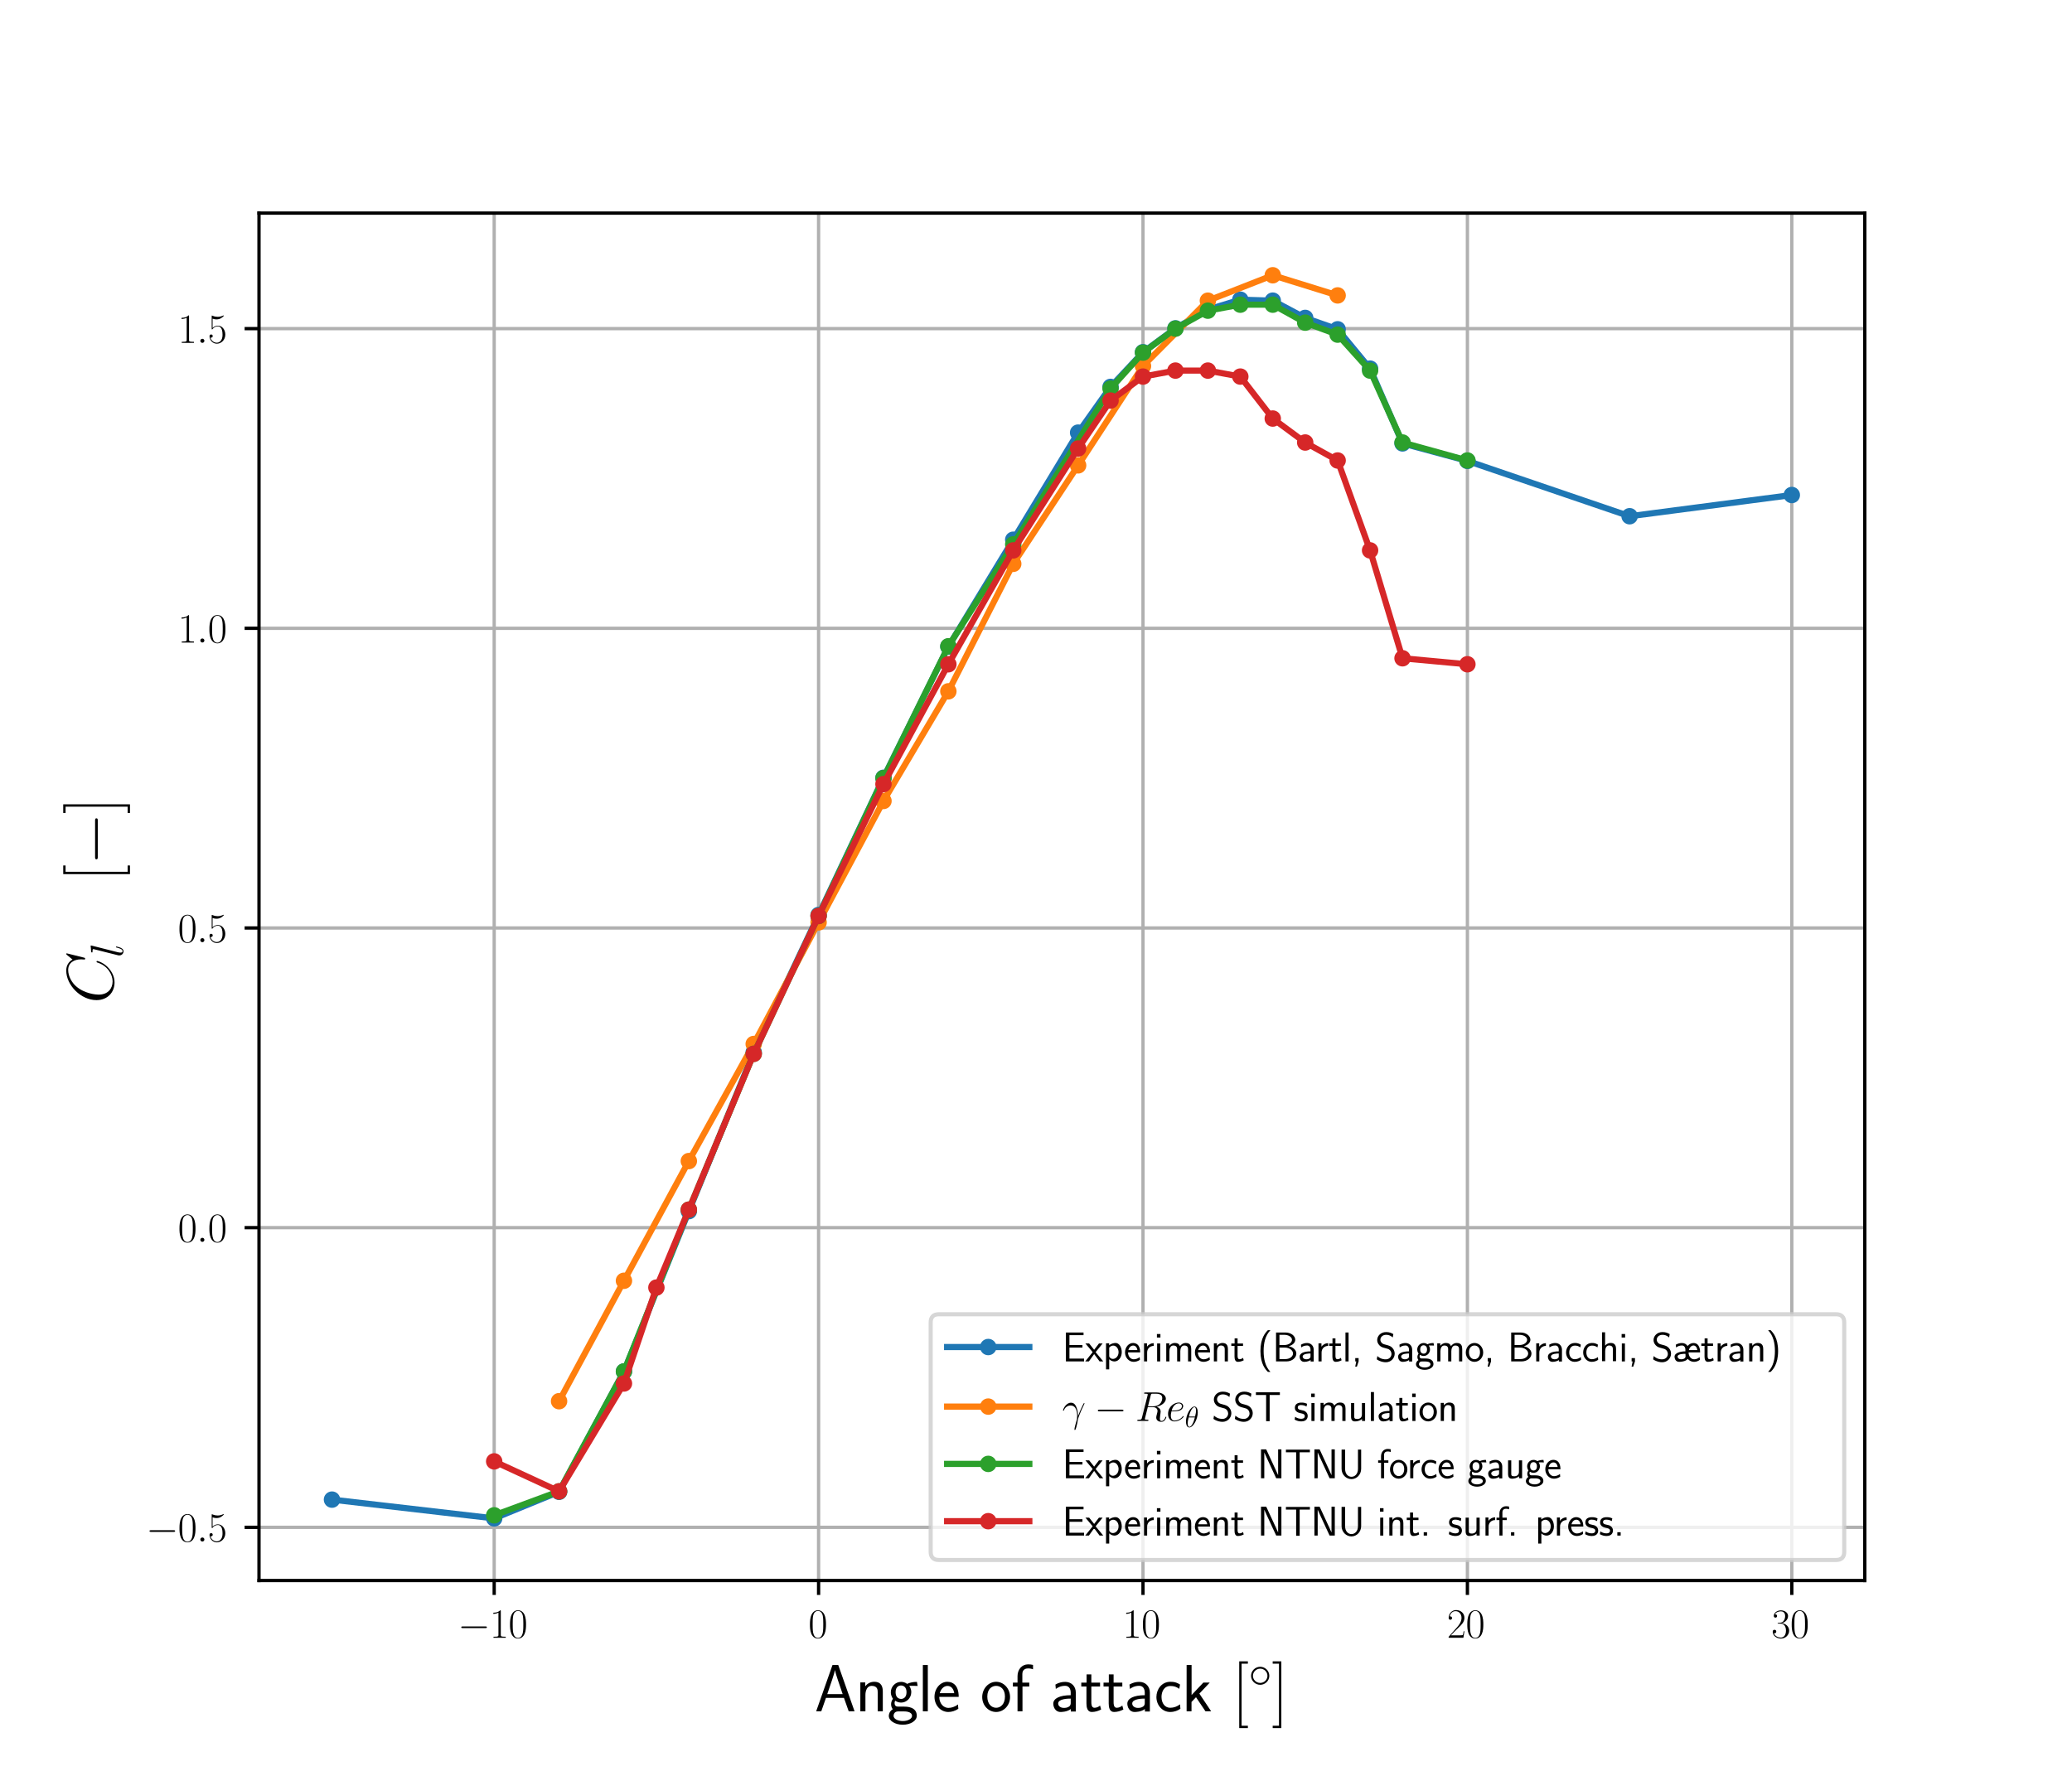 <?xml version="1.0" encoding="utf-8" standalone="no"?>
<!DOCTYPE svg PUBLIC "-//W3C//DTD SVG 1.1//EN"
  "http://www.w3.org/Graphics/SVG/1.1/DTD/svg11.dtd">
<svg xmlns:xlink="http://www.w3.org/1999/xlink" width="504pt" height="432pt" viewBox="0 0 504 432" xmlns="http://www.w3.org/2000/svg" version="1.1">
 <defs>
  <style type="text/css">*{stroke-linejoin: round; stroke-linecap: butt}</style>
 </defs>
 <g id="figure_1">
  <g id="patch_1">
   <path d="M 0 432 
L 504 432 
L 504 0 
L 0 0 
z
" style="fill: #ffffff"/>
  </g>
  <g id="axes_1">
   <g id="patch_2">
    <path d="M 63 384.48 
L 453.6 384.48 
L 453.6 51.84 
L 63 51.84 
z
" style="fill: #ffffff"/>
   </g>
   <g id="matplotlib.axis_1">
    <g id="xtick_1">
     <g id="line2d_1">
      <path d="M 120.209 384.48 
L 120.209 51.84 
" clip-path="url(#p13bfbeead5)" style="fill: none; stroke: #b0b0b0; stroke-width: 0.8; stroke-linecap: square"/>
     </g>
     <g id="line2d_2">
      <defs>
       <path id="mdb12986130" d="M 0 0 
L 0 3.5 
" style="stroke: #000000; stroke-width: 0.8"/>
      </defs>
      <g>
       <use xlink:href="#mdb12986130" x="120.209" y="384.48" style="stroke: #000000; stroke-width: 0.8"/>
      </g>
     </g>
     <g id="text_1">
      <!-- $\mathdefault{−10}$ -->
      <g transform="translate(111.353 398.398) scale(0.1 -0.1)">
       <defs>
        <path id="CMSY10-0" d="M 4218 1472 
C 4326 1472 4442 1472 4442 1600 
C 4442 1728 4326 1728 4218 1728 
L 755 1728 
C 646 1728 531 1728 531 1600 
C 531 1472 646 1472 755 1472 
L 4218 1472 
z
" transform="scale(0.016)"/>
        <path id="CMR17-31" d="M 1702 4058 
C 1702 4192 1696 4192 1606 4192 
C 1357 3916 979 3827 621 3827 
C 602 3827 570 3827 563 3808 
C 557 3795 557 3782 557 3648 
C 755 3648 1088 3686 1344 3839 
L 1344 461 
C 1344 236 1331 160 781 160 
L 589 160 
L 589 0 
C 896 0 1216 0 1523 0 
C 1830 0 2150 0 2458 0 
L 2458 160 
L 2266 160 
C 1715 160 1702 230 1702 458 
L 1702 4058 
z
" transform="scale(0.016)"/>
        <path id="CMR17-30" d="M 2688 2025 
C 2688 2416 2682 3080 2413 3591 
C 2176 4039 1798 4198 1466 4198 
C 1158 4198 768 4058 525 3597 
C 269 3118 243 2524 243 2025 
C 243 1661 250 1106 448 619 
C 723 -39 1216 -128 1466 -128 
C 1760 -128 2208 -7 2470 600 
C 2662 1042 2688 1559 2688 2025 
z
M 1466 -26 
C 1056 -26 813 325 723 812 
C 653 1188 653 1738 653 2096 
C 653 2588 653 2997 736 3387 
C 858 3929 1216 4096 1466 4096 
C 1728 4096 2067 3923 2189 3400 
C 2272 3036 2278 2607 2278 2096 
C 2278 1680 2278 1169 2202 792 
C 2067 95 1690 -26 1466 -26 
z
" transform="scale(0.016)"/>
       </defs>
       <use xlink:href="#CMSY10-0" transform="scale(0.996)"/>
       <use xlink:href="#CMR17-31" transform="translate(77.487 0) scale(0.996)"/>
       <use xlink:href="#CMR17-30" transform="translate(123.178 0) scale(0.996)"/>
      </g>
     </g>
    </g>
    <g id="xtick_2">
     <g id="line2d_3">
      <path d="M 199.118 384.48 
L 199.118 51.84 
" clip-path="url(#p13bfbeead5)" style="fill: none; stroke: #b0b0b0; stroke-width: 0.8; stroke-linecap: square"/>
     </g>
     <g id="line2d_4">
      <g>
       <use xlink:href="#mdb12986130" x="199.118" y="384.48" style="stroke: #000000; stroke-width: 0.8"/>
      </g>
     </g>
     <g id="text_2">
      <!-- $\mathdefault{0}$ -->
      <g transform="translate(196.628 398.398) scale(0.1 -0.1)">
       <use xlink:href="#CMR17-30" transform="scale(0.996)"/>
      </g>
     </g>
    </g>
    <g id="xtick_3">
     <g id="line2d_5">
      <path d="M 278.027 384.48 
L 278.027 51.84 
" clip-path="url(#p13bfbeead5)" style="fill: none; stroke: #b0b0b0; stroke-width: 0.8; stroke-linecap: square"/>
     </g>
     <g id="line2d_6">
      <g>
       <use xlink:href="#mdb12986130" x="278.027" y="384.48" style="stroke: #000000; stroke-width: 0.8"/>
      </g>
     </g>
     <g id="text_3">
      <!-- $\mathdefault{10}$ -->
      <g transform="translate(273.046 398.398) scale(0.1 -0.1)">
       <use xlink:href="#CMR17-31" transform="scale(0.996)"/>
       <use xlink:href="#CMR17-30" transform="translate(45.69 0) scale(0.996)"/>
      </g>
     </g>
    </g>
    <g id="xtick_4">
     <g id="line2d_7">
      <path d="M 356.936 384.48 
L 356.936 51.84 
" clip-path="url(#p13bfbeead5)" style="fill: none; stroke: #b0b0b0; stroke-width: 0.8; stroke-linecap: square"/>
     </g>
     <g id="line2d_8">
      <g>
       <use xlink:href="#mdb12986130" x="356.936" y="384.48" style="stroke: #000000; stroke-width: 0.8"/>
      </g>
     </g>
     <g id="text_4">
      <!-- $\mathdefault{20}$ -->
      <g transform="translate(351.955 398.398) scale(0.1 -0.1)">
       <defs>
        <path id="CMR17-32" d="M 2669 989 
L 2554 989 
C 2490 536 2438 459 2413 420 
C 2381 369 1920 369 1830 369 
L 602 369 
C 832 619 1280 1072 1824 1597 
C 2214 1967 2669 2402 2669 3035 
C 2669 3790 2067 4224 1395 4224 
C 691 4224 262 3604 262 3030 
C 262 2780 448 2748 525 2748 
C 589 2748 781 2787 781 3010 
C 781 3207 614 3264 525 3264 
C 486 3264 448 3258 422 3245 
C 544 3790 915 4058 1306 4058 
C 1862 4058 2227 3617 2227 3035 
C 2227 2479 1901 2000 1536 1584 
L 262 146 
L 262 0 
L 2515 0 
L 2669 989 
z
" transform="scale(0.016)"/>
       </defs>
       <use xlink:href="#CMR17-32" transform="scale(0.996)"/>
       <use xlink:href="#CMR17-30" transform="translate(45.69 0) scale(0.996)"/>
      </g>
     </g>
    </g>
    <g id="xtick_5">
     <g id="line2d_9">
      <path d="M 435.845 384.48 
L 435.845 51.84 
" clip-path="url(#p13bfbeead5)" style="fill: none; stroke: #b0b0b0; stroke-width: 0.8; stroke-linecap: square"/>
     </g>
     <g id="line2d_10">
      <g>
       <use xlink:href="#mdb12986130" x="435.845" y="384.48" style="stroke: #000000; stroke-width: 0.8"/>
      </g>
     </g>
     <g id="text_5">
      <!-- $\mathdefault{30}$ -->
      <g transform="translate(430.864 398.398) scale(0.1 -0.1)">
       <defs>
        <path id="CMR17-33" d="M 1414 2157 
C 1984 2157 2234 1662 2234 1090 
C 2234 320 1824 25 1453 25 
C 1114 25 563 194 390 693 
C 422 680 454 680 486 680 
C 640 680 755 782 755 948 
C 755 1133 614 1216 486 1216 
C 378 1216 211 1165 211 926 
C 211 335 787 -128 1466 -128 
C 2176 -128 2720 430 2720 1085 
C 2720 1707 2208 2157 1600 2227 
C 2086 2328 2554 2756 2554 3329 
C 2554 3820 2048 4179 1472 4179 
C 890 4179 378 3829 378 3329 
C 378 3110 544 3072 627 3072 
C 762 3072 877 3155 877 3321 
C 877 3486 762 3569 627 3569 
C 602 3569 570 3569 544 3557 
C 730 3959 1235 4032 1459 4032 
C 1683 4032 2106 3925 2106 3320 
C 2106 3143 2080 2828 1862 2550 
C 1670 2304 1453 2304 1242 2284 
C 1210 2284 1062 2269 1037 2269 
C 992 2263 966 2257 966 2208 
C 966 2163 973 2157 1101 2157 
L 1414 2157 
z
" transform="scale(0.016)"/>
       </defs>
       <use xlink:href="#CMR17-33" transform="scale(0.996)"/>
       <use xlink:href="#CMR17-30" transform="translate(45.69 0) scale(0.996)"/>
      </g>
     </g>
    </g>
    <g id="text_6">
     <!-- Angle of attack $[^\circ]$ -->
     <g transform="translate(198.106 416.291) scale(0.16 -0.16)">
      <defs>
       <path id="CMSS17-41" d="M 2272 4416 
L 1722 4416 
L 166 0 
L 653 0 
L 1101 1280 
L 2816 1280 
L 3270 0 
L 3827 0 
L 2272 4416 
z
M 2694 1637 
L 1222 1637 
C 1530 2528 1914 3638 1958 3925 
L 1965 3925 
C 2010 3663 2138 3281 2246 2956 
L 2694 1637 
z
" transform="scale(0.016)"/>
       <path id="CMSS17-6e" d="M 2618 1877 
C 2618 2283 2522 2816 1798 2816 
C 1389 2816 1120 2606 941 2389 
L 941 2758 
L 474 2758 
L 474 0 
L 960 0 
L 960 1559 
C 960 1964 1114 2428 1549 2428 
C 2112 2428 2131 2048 2131 1829 
L 2131 0 
L 2618 0 
L 2618 1877 
z
" transform="scale(0.016)"/>
       <path id="CMSS17-67" d="M 2848 2808 
C 2483 2808 2170 2738 1914 2617 
C 1702 2777 1485 2808 1338 2808 
C 781 2808 358 2349 358 1814 
C 358 1468 550 1207 563 1195 
C 448 1035 384 863 384 672 
C 384 448 474 289 544 200 
C 211 -3 166 -314 166 -435 
C 166 -898 749 -1280 1498 -1280 
C 2253 -1280 2835 -898 2835 -428 
C 2835 448 1856 448 1587 448 
L 1069 448 
C 973 448 717 448 717 791 
C 717 921 774 1004 781 1010 
C 877 940 1075 832 1338 832 
C 1869 832 2310 1278 2310 1827 
C 2310 2132 2170 2355 2112 2432 
L 2131 2432 
C 2150 2432 2419 2432 2515 2432 
C 2720 2432 2739 2429 2918 2419 
L 2848 2808 
z
M 1338 1182 
C 1120 1182 813 1315 813 1823 
C 813 2375 1165 2464 1331 2464 
C 1549 2464 1856 2331 1856 1823 
C 1856 1271 1504 1182 1338 1182 
z
M 1581 -10 
C 1734 -10 2381 -10 2381 -442 
C 2381 -714 1984 -929 1504 -929 
C 1018 -929 621 -720 621 -435 
C 621 -403 621 -10 1062 -10 
L 1581 -10 
z
" transform="scale(0.016)"/>
       <path id="CMSS17-6c" d="M 947 4416 
L 474 4416 
L 474 0 
L 947 0 
L 947 4416 
z
" transform="scale(0.016)"/>
       <path id="CMSS17-65" d="M 2502 1377 
C 2502 1590 2490 2003 2285 2345 
C 2061 2713 1696 2816 1421 2816 
C 755 2816 192 2188 192 1375 
C 192 582 774 -64 1510 -64 
C 1798 -64 2150 19 2470 248 
C 2470 274 2458 414 2451 420 
C 2451 433 2432 630 2432 656 
C 2125 407 1773 325 1517 325 
C 1107 325 666 667 646 1377 
L 2502 1377 
z
M 698 1728 
C 781 2084 1062 2421 1421 2421 
C 1517 2421 1965 2421 2080 1728 
L 698 1728 
z
" transform="scale(0.016)"/>
       <path id="CMSS17-6f" d="M 2829 1356 
C 2829 2176 2221 2816 1504 2816 
C 768 2816 173 2157 173 1356 
C 173 544 787 -64 1498 -64 
C 2227 -64 2829 563 2829 1356 
z
M 1504 337 
C 1050 337 659 709 659 1408 
C 659 2151 1114 2427 1498 2427 
C 1914 2427 2342 2126 2342 1408 
C 2342 683 1926 337 1504 337 
z
" transform="scale(0.016)"/>
       <path id="CMSS17-66" d="M 1075 2368 
L 1722 2368 
L 1722 2737 
L 1062 2737 
L 1062 3559 
C 1062 4014 1408 4092 1606 4092 
C 1670 4092 1850 4092 2080 4009 
L 2080 4429 
C 1933 4461 1754 4480 1613 4480 
C 1018 4480 602 3993 602 3359 
L 602 2737 
L 160 2737 
L 160 2368 
L 602 2368 
L 602 0 
L 1075 0 
L 1075 2368 
z
" transform="scale(0.016)"/>
       <path id="CMSS17-61" d="M 2406 1791 
C 2406 2392 1978 2808 1402 2808 
C 1120 2808 813 2757 461 2553 
L 499 2135 
C 659 2248 934 2432 1395 2432 
C 1722 2432 1920 2180 1920 1782 
L 1920 1536 
C 896 1536 256 1238 256 726 
C 256 461 416 -64 947 -64 
C 1043 -64 1562 -64 1933 217 
L 1933 -19 
L 2406 -19 
L 2406 1791 
z
M 1920 816 
C 1920 701 1920 548 1728 434 
C 1562 325 1350 325 1261 325 
C 941 325 723 511 723 744 
C 723 1211 1722 1211 1920 1211 
L 1920 816 
z
" transform="scale(0.016)"/>
       <path id="CMSS17-74" d="M 1069 2368 
L 1901 2368 
L 1901 2737 
L 1069 2737 
L 1069 3520 
L 614 3520 
L 614 2737 
L 109 2737 
L 109 2368 
L 602 2368 
L 602 749 
C 602 384 685 -64 1107 -64 
C 1427 -64 1722 25 2003 172 
L 1901 548 
C 1747 414 1562 337 1363 337 
C 1082 337 1069 696 1069 856 
L 1069 2368 
z
" transform="scale(0.016)"/>
       <path id="CMSS17-63" d="M 2464 2541 
C 2464 2585 2170 2714 2093 2739 
C 1882 2816 1613 2816 1542 2816 
C 710 2816 211 2093 211 1363 
C 211 595 768 -64 1517 -64 
C 1946 -64 2253 76 2502 242 
L 2464 664 
C 2189 453 1869 337 1523 337 
C 1024 337 698 774 698 1369 
C 698 1831 909 2414 1549 2414 
C 1901 2414 2099 2343 2394 2145 
L 2464 2541 
z
" transform="scale(0.016)"/>
       <path id="CMSS17-6b" d="M 1696 1688 
L 2688 2739 
L 2074 2739 
L 954 1554 
L 954 4416 
L 480 4416 
L 480 0 
L 947 0 
L 947 892 
L 1376 1344 
L 2278 0 
L 2822 0 
L 1696 1688 
z
" transform="scale(0.016)"/>
       <path id="CMR17-5b" d="M 1504 -1600 
L 1504 -1377 
L 902 -1377 
L 902 4544 
L 1504 4544 
L 1504 4767 
L 678 4767 
L 678 -1600 
L 1504 -1600 
z
" transform="scale(0.016)"/>
       <path id="CMSY10-e" d="M 2842 1600 
C 2842 2277 2272 2828 1600 2828 
C 909 2828 352 2264 352 1600 
C 352 930 909 372 1600 372 
C 2272 372 2842 923 2842 1600 
z
M 1600 628 
C 1043 628 608 1070 608 1600 
C 608 2130 1050 2572 1600 2572 
C 2131 2572 2586 2142 2586 1600 
C 2586 1058 2131 628 1600 628 
z
" transform="scale(0.016)"/>
       <path id="CMR17-5d" d="M 915 4767 
L 90 4767 
L 90 4544 
L 691 4544 
L 691 -1377 
L 90 -1377 
L 90 -1600 
L 915 -1600 
L 915 4767 
z
" transform="scale(0.016)"/>
      </defs>
      <use xlink:href="#CMSS17-41" transform="scale(0.996)"/>
      <use xlink:href="#CMSS17-6e" transform="translate(62.218 0) scale(0.996)"/>
      <use xlink:href="#CMSS17-67" transform="translate(110.423 0) scale(0.996)"/>
      <use xlink:href="#CMSS17-6c" transform="translate(157.266 0) scale(0.996)"/>
      <use xlink:href="#CMSS17-65" transform="translate(179.447 0) scale(0.996)"/>
      <use xlink:href="#CMSS17-6f" transform="translate(252.315 0) scale(0.996)"/>
      <use xlink:href="#CMSS17-66" transform="translate(299.159 0) scale(0.996)"/>
      <use xlink:href="#CMSS17-61" transform="translate(359.014 0) scale(0.996)"/>
      <use xlink:href="#CMSS17-74" transform="translate(403.936 0) scale(0.996)"/>
      <use xlink:href="#CMSS17-74" transform="translate(437.768 0) scale(0.996)"/>
      <use xlink:href="#CMSS17-61" transform="translate(471.6 0) scale(0.996)"/>
      <use xlink:href="#CMSS17-63" transform="translate(516.521 0) scale(0.996)"/>
      <use xlink:href="#CMSS17-6b" transform="translate(558.16 0) scale(0.996)"/>
      <use xlink:href="#CMR17-5b" transform="translate(634.992 0) scale(0.996)"/>
      <use xlink:href="#CMSY10-e" transform="translate(659.863 36.154) scale(0.697)"/>
      <use xlink:href="#CMR17-5d" transform="translate(695.23 0) scale(0.996)"/>
     </g>
    </g>
   </g>
   <g id="matplotlib.axis_2">
    <g id="ytick_1">
     <g id="line2d_11">
      <path d="M 63 371.532 
L 453.6 371.532 
" clip-path="url(#p13bfbeead5)" style="fill: none; stroke: #b0b0b0; stroke-width: 0.8; stroke-linecap: square"/>
     </g>
     <g id="line2d_12">
      <defs>
       <path id="m4cf09fff14" d="M 0 0 
L -3.5 0 
" style="stroke: #000000; stroke-width: 0.8"/>
      </defs>
      <g>
       <use xlink:href="#m4cf09fff14" x="63" y="371.532" style="stroke: #000000; stroke-width: 0.8"/>
      </g>
     </g>
     <g id="text_7">
      <!-- $\mathdefault{−0.5}$ -->
      <g transform="translate(35.521 374.992) scale(0.1 -0.1)">
       <defs>
        <path id="CMMI12-3a" d="M 1178 307 
C 1178 492 1024 619 870 619 
C 685 619 557 466 557 313 
C 557 128 710 0 864 0 
C 1050 0 1178 153 1178 307 
z
" transform="scale(0.016)"/>
        <path id="CMR17-35" d="M 730 3692 
C 794 3666 1056 3584 1325 3584 
C 1920 3584 2246 3911 2432 4100 
C 2432 4157 2432 4192 2394 4192 
C 2387 4192 2374 4192 2323 4163 
C 2099 4058 1837 3973 1517 3973 
C 1325 3973 1037 3999 723 4139 
C 653 4171 640 4171 634 4171 
C 602 4171 595 4164 595 4037 
L 595 2203 
C 595 2089 595 2057 659 2057 
C 691 2057 704 2070 736 2114 
C 941 2401 1222 2522 1542 2522 
C 1766 2522 2246 2382 2246 1289 
C 2246 1085 2246 715 2054 421 
C 1894 159 1645 25 1370 25 
C 947 25 518 320 403 814 
C 429 807 480 795 506 795 
C 589 795 749 840 749 1038 
C 749 1210 627 1280 506 1280 
C 358 1280 262 1190 262 1011 
C 262 454 704 -128 1382 -128 
C 2042 -128 2669 440 2669 1264 
C 2669 2030 2170 2624 1549 2624 
C 1222 2624 947 2503 730 2274 
L 730 3692 
z
" transform="scale(0.016)"/>
       </defs>
       <use xlink:href="#CMSY10-0" transform="scale(0.996)"/>
       <use xlink:href="#CMR17-30" transform="translate(77.487 0) scale(0.996)"/>
       <use xlink:href="#CMMI12-3a" transform="translate(123.178 0) scale(0.996)"/>
       <use xlink:href="#CMR17-35" transform="translate(150.275 0) scale(0.996)"/>
      </g>
     </g>
    </g>
    <g id="ytick_2">
     <g id="line2d_13">
      <path d="M 63 298.635 
L 453.6 298.635 
" clip-path="url(#p13bfbeead5)" style="fill: none; stroke: #b0b0b0; stroke-width: 0.8; stroke-linecap: square"/>
     </g>
     <g id="line2d_14">
      <g>
       <use xlink:href="#m4cf09fff14" x="63" y="298.635" style="stroke: #000000; stroke-width: 0.8"/>
      </g>
     </g>
     <g id="text_8">
      <!-- $\mathdefault{0.0}$ -->
      <g transform="translate(43.27 302.095) scale(0.1 -0.1)">
       <use xlink:href="#CMR17-30" transform="scale(0.996)"/>
       <use xlink:href="#CMMI12-3a" transform="translate(45.69 0) scale(0.996)"/>
       <use xlink:href="#CMR17-30" transform="translate(72.788 0) scale(0.996)"/>
      </g>
     </g>
    </g>
    <g id="ytick_3">
     <g id="line2d_15">
      <path d="M 63 225.738 
L 453.6 225.738 
" clip-path="url(#p13bfbeead5)" style="fill: none; stroke: #b0b0b0; stroke-width: 0.8; stroke-linecap: square"/>
     </g>
     <g id="line2d_16">
      <g>
       <use xlink:href="#m4cf09fff14" x="63" y="225.738" style="stroke: #000000; stroke-width: 0.8"/>
      </g>
     </g>
     <g id="text_9">
      <!-- $\mathdefault{0.5}$ -->
      <g transform="translate(43.27 229.198) scale(0.1 -0.1)">
       <use xlink:href="#CMR17-30" transform="scale(0.996)"/>
       <use xlink:href="#CMMI12-3a" transform="translate(45.69 0) scale(0.996)"/>
       <use xlink:href="#CMR17-35" transform="translate(72.788 0) scale(0.996)"/>
      </g>
     </g>
    </g>
    <g id="ytick_4">
     <g id="line2d_17">
      <path d="M 63 152.841 
L 453.6 152.841 
" clip-path="url(#p13bfbeead5)" style="fill: none; stroke: #b0b0b0; stroke-width: 0.8; stroke-linecap: square"/>
     </g>
     <g id="line2d_18">
      <g>
       <use xlink:href="#m4cf09fff14" x="63" y="152.841" style="stroke: #000000; stroke-width: 0.8"/>
      </g>
     </g>
     <g id="text_10">
      <!-- $\mathdefault{1.0}$ -->
      <g transform="translate(43.27 156.301) scale(0.1 -0.1)">
       <use xlink:href="#CMR17-31" transform="scale(0.996)"/>
       <use xlink:href="#CMMI12-3a" transform="translate(45.69 0) scale(0.996)"/>
       <use xlink:href="#CMR17-30" transform="translate(72.788 0) scale(0.996)"/>
      </g>
     </g>
    </g>
    <g id="ytick_5">
     <g id="line2d_19">
      <path d="M 63 79.945 
L 453.6 79.945 
" clip-path="url(#p13bfbeead5)" style="fill: none; stroke: #b0b0b0; stroke-width: 0.8; stroke-linecap: square"/>
     </g>
     <g id="line2d_20">
      <g>
       <use xlink:href="#m4cf09fff14" x="63" y="79.945" style="stroke: #000000; stroke-width: 0.8"/>
      </g>
     </g>
     <g id="text_11">
      <!-- $\mathdefault{1.5}$ -->
      <g transform="translate(43.27 83.404) scale(0.1 -0.1)">
       <use xlink:href="#CMR17-31" transform="scale(0.996)"/>
       <use xlink:href="#CMMI12-3a" transform="translate(45.69 0) scale(0.996)"/>
       <use xlink:href="#CMR17-35" transform="translate(72.788 0) scale(0.996)"/>
      </g>
     </g>
    </g>
    <g id="text_12">
     <!-- $C_l\quad[-]$ -->
     <g transform="translate(27.536 244.105) rotate(-90) scale(0.16 -0.16)">
      <defs>
       <path id="CMMI12-43" d="M 4781 4423 
C 4781 4480 4736 4480 4723 4480 
C 4710 4480 4685 4480 4634 4416 
L 4192 3882 
C 3968 4264 3616 4480 3136 4480 
C 1754 4480 320 3088 320 1595 
C 320 533 1069 -128 2003 -128 
C 2515 -128 2963 88 3334 400 
C 3891 863 4058 1481 4058 1531 
C 4058 1588 4006 1588 3987 1588 
C 3930 1588 3923 1550 3910 1524 
C 3616 534 2752 57 2112 57 
C 1434 57 845 489 845 1391 
C 845 1595 909 2700 1632 3532 
C 1984 3939 2586 4295 3194 4295 
C 3898 4295 4211 3717 4211 3068 
C 4211 2903 4192 2764 4192 2738 
C 4192 2681 4256 2681 4275 2681 
C 4346 2681 4352 2687 4378 2801 
L 4781 4423 
z
" transform="scale(0.016)"/>
       <path id="CMMI12-6c" d="M 1626 4257 
C 1632 4282 1645 4320 1645 4352 
C 1645 4416 1581 4416 1568 4416 
C 1562 4416 1331 4393 1216 4377 
C 1107 4377 1011 4358 896 4358 
C 742 4345 698 4339 698 4224 
C 698 4160 762 4160 826 4160 
C 1152 4160 1152 4102 1152 4039 
C 1152 4014 1152 4001 1120 3887 
L 326 731 
C 307 661 294 610 294 509 
C 294 191 531 -64 858 -64 
C 1069 -64 1210 76 1312 274 
C 1421 483 1510 884 1510 909 
C 1510 941 1485 967 1446 967 
C 1389 967 1382 935 1357 840 
C 1242 401 1126 64 870 64 
C 678 64 678 267 678 357 
C 678 382 678 515 723 694 
L 1626 4257 
z
" transform="scale(0.016)"/>
      </defs>
      <use xlink:href="#CMMI12-43" transform="scale(0.996)"/>
      <use xlink:href="#CMMI12-6c" transform="translate(69.792 -14.944) scale(0.697)"/>
      <use xlink:href="#CMR17-5b" transform="translate(185.851 0) scale(0.996)"/>
      <use xlink:href="#CMSY10-0" transform="translate(210.722 0) scale(0.996)"/>
      <use xlink:href="#CMR17-5d" transform="translate(288.21 0) scale(0.996)"/>
     </g>
    </g>
   </g>
   <g id="line2d_21">
    <path d="M 80.755 364.797 
L 120.209 369.36 
L 135.991 362.901 
L 151.773 333.611 
L 167.555 294.626 
L 183.336 255.976 
L 199.118 222.575 
L 214.9 189.202 
L 230.682 157.288 
L 246.464 131.293 
L 262.245 105.24 
L 270.136 94.116 
L 278.027 85.674 
L 285.918 79.872 
L 293.809 75.308 
L 301.7 72.903 
L 309.591 73.136 
L 317.482 77.335 
L 325.373 80.105 
L 333.264 89.669 
L 341.155 107.864 
L 356.936 112.121 
L 396.391 125.578 
L 435.845 120.417 
" clip-path="url(#p13bfbeead5)" style="fill: none; stroke: #1f77b4; stroke-width: 1.5; stroke-linecap: square"/>
    <defs>
     <path id="md0992ef6b9" d="M 0 1.5 
C 0.398 1.5 0.779 1.342 1.061 1.061 
C 1.342 0.779 1.5 0.398 1.5 0 
C 1.5 -0.398 1.342 -0.779 1.061 -1.061 
C 0.779 -1.342 0.398 -1.5 0 -1.5 
C -0.398 -1.5 -0.779 -1.342 -1.061 -1.061 
C -1.342 -0.779 -1.5 -0.398 -1.5 0 
C -1.5 0.398 -1.342 0.779 -1.061 1.061 
C -0.779 1.342 -0.398 1.5 0 1.5 
z
" style="stroke: #1f77b4"/>
    </defs>
    <g clip-path="url(#p13bfbeead5)">
     <use xlink:href="#md0992ef6b9" x="80.755" y="364.797" style="fill: #1f77b4; stroke: #1f77b4"/>
     <use xlink:href="#md0992ef6b9" x="120.209" y="369.36" style="fill: #1f77b4; stroke: #1f77b4"/>
     <use xlink:href="#md0992ef6b9" x="135.991" y="362.901" style="fill: #1f77b4; stroke: #1f77b4"/>
     <use xlink:href="#md0992ef6b9" x="151.773" y="333.611" style="fill: #1f77b4; stroke: #1f77b4"/>
     <use xlink:href="#md0992ef6b9" x="167.555" y="294.626" style="fill: #1f77b4; stroke: #1f77b4"/>
     <use xlink:href="#md0992ef6b9" x="183.336" y="255.976" style="fill: #1f77b4; stroke: #1f77b4"/>
     <use xlink:href="#md0992ef6b9" x="199.118" y="222.575" style="fill: #1f77b4; stroke: #1f77b4"/>
     <use xlink:href="#md0992ef6b9" x="214.9" y="189.202" style="fill: #1f77b4; stroke: #1f77b4"/>
     <use xlink:href="#md0992ef6b9" x="230.682" y="157.288" style="fill: #1f77b4; stroke: #1f77b4"/>
     <use xlink:href="#md0992ef6b9" x="246.464" y="131.293" style="fill: #1f77b4; stroke: #1f77b4"/>
     <use xlink:href="#md0992ef6b9" x="262.245" y="105.24" style="fill: #1f77b4; stroke: #1f77b4"/>
     <use xlink:href="#md0992ef6b9" x="270.136" y="94.116" style="fill: #1f77b4; stroke: #1f77b4"/>
     <use xlink:href="#md0992ef6b9" x="278.027" y="85.674" style="fill: #1f77b4; stroke: #1f77b4"/>
     <use xlink:href="#md0992ef6b9" x="285.918" y="79.872" style="fill: #1f77b4; stroke: #1f77b4"/>
     <use xlink:href="#md0992ef6b9" x="293.809" y="75.308" style="fill: #1f77b4; stroke: #1f77b4"/>
     <use xlink:href="#md0992ef6b9" x="301.7" y="72.903" style="fill: #1f77b4; stroke: #1f77b4"/>
     <use xlink:href="#md0992ef6b9" x="309.591" y="73.136" style="fill: #1f77b4; stroke: #1f77b4"/>
     <use xlink:href="#md0992ef6b9" x="317.482" y="77.335" style="fill: #1f77b4; stroke: #1f77b4"/>
     <use xlink:href="#md0992ef6b9" x="325.373" y="80.105" style="fill: #1f77b4; stroke: #1f77b4"/>
     <use xlink:href="#md0992ef6b9" x="333.264" y="89.669" style="fill: #1f77b4; stroke: #1f77b4"/>
     <use xlink:href="#md0992ef6b9" x="341.155" y="107.864" style="fill: #1f77b4; stroke: #1f77b4"/>
     <use xlink:href="#md0992ef6b9" x="356.936" y="112.121" style="fill: #1f77b4; stroke: #1f77b4"/>
     <use xlink:href="#md0992ef6b9" x="396.391" y="125.578" style="fill: #1f77b4; stroke: #1f77b4"/>
     <use xlink:href="#md0992ef6b9" x="435.845" y="120.417" style="fill: #1f77b4; stroke: #1f77b4"/>
    </g>
   </g>
   <g id="line2d_22">
    <path d="M 135.991 340.856 
L 151.773 311.56 
L 167.555 282.441 
L 183.336 253.961 
L 199.118 224.381 
L 214.9 194.842 
L 230.682 168.17 
L 246.464 137.157 
L 262.245 113.205 
L 278.027 89.037 
L 293.809 73.144 
L 309.591 66.96 
L 325.373 71.863 
" clip-path="url(#p13bfbeead5)" style="fill: none; stroke: #ff7f0e; stroke-width: 1.5; stroke-linecap: square"/>
    <defs>
     <path id="ma22bee9dbb" d="M 0 1.5 
C 0.398 1.5 0.779 1.342 1.061 1.061 
C 1.342 0.779 1.5 0.398 1.5 0 
C 1.5 -0.398 1.342 -0.779 1.061 -1.061 
C 0.779 -1.342 0.398 -1.5 0 -1.5 
C -0.398 -1.5 -0.779 -1.342 -1.061 -1.061 
C -1.342 -0.779 -1.5 -0.398 -1.5 0 
C -1.5 0.398 -1.342 0.779 -1.061 1.061 
C -0.779 1.342 -0.398 1.5 0 1.5 
z
" style="stroke: #ff7f0e"/>
    </defs>
    <g clip-path="url(#p13bfbeead5)">
     <use xlink:href="#ma22bee9dbb" x="135.991" y="340.856" style="fill: #ff7f0e; stroke: #ff7f0e"/>
     <use xlink:href="#ma22bee9dbb" x="151.773" y="311.56" style="fill: #ff7f0e; stroke: #ff7f0e"/>
     <use xlink:href="#ma22bee9dbb" x="167.555" y="282.441" style="fill: #ff7f0e; stroke: #ff7f0e"/>
     <use xlink:href="#ma22bee9dbb" x="183.336" y="253.961" style="fill: #ff7f0e; stroke: #ff7f0e"/>
     <use xlink:href="#ma22bee9dbb" x="199.118" y="224.381" style="fill: #ff7f0e; stroke: #ff7f0e"/>
     <use xlink:href="#ma22bee9dbb" x="214.9" y="194.842" style="fill: #ff7f0e; stroke: #ff7f0e"/>
     <use xlink:href="#ma22bee9dbb" x="230.682" y="168.17" style="fill: #ff7f0e; stroke: #ff7f0e"/>
     <use xlink:href="#ma22bee9dbb" x="246.464" y="137.157" style="fill: #ff7f0e; stroke: #ff7f0e"/>
     <use xlink:href="#ma22bee9dbb" x="262.245" y="113.205" style="fill: #ff7f0e; stroke: #ff7f0e"/>
     <use xlink:href="#ma22bee9dbb" x="278.027" y="89.037" style="fill: #ff7f0e; stroke: #ff7f0e"/>
     <use xlink:href="#ma22bee9dbb" x="293.809" y="73.144" style="fill: #ff7f0e; stroke: #ff7f0e"/>
     <use xlink:href="#ma22bee9dbb" x="309.591" y="66.96" style="fill: #ff7f0e; stroke: #ff7f0e"/>
     <use xlink:href="#ma22bee9dbb" x="325.373" y="71.863" style="fill: #ff7f0e; stroke: #ff7f0e"/>
    </g>
   </g>
   <g id="line2d_23">
    <path d="M 120.209 368.616 
L 135.991 362.785 
L 151.773 333.626 
L 167.555 294.262 
L 183.336 256.355 
L 199.118 222.823 
L 214.9 189.29 
L 230.682 157.215 
L 246.464 132.43 
L 270.136 94.524 
L 278.027 85.776 
L 285.918 79.945 
L 293.809 75.571 
L 301.7 74.113 
L 309.591 74.113 
L 317.482 78.487 
L 325.373 81.402 
L 333.264 90.15 
L 341.155 107.645 
L 356.936 112.019 
" clip-path="url(#p13bfbeead5)" style="fill: none; stroke: #2ca02c; stroke-width: 1.5; stroke-linecap: square"/>
    <defs>
     <path id="mc29176618d" d="M 0 1.5 
C 0.398 1.5 0.779 1.342 1.061 1.061 
C 1.342 0.779 1.5 0.398 1.5 0 
C 1.5 -0.398 1.342 -0.779 1.061 -1.061 
C 0.779 -1.342 0.398 -1.5 0 -1.5 
C -0.398 -1.5 -0.779 -1.342 -1.061 -1.061 
C -1.342 -0.779 -1.5 -0.398 -1.5 0 
C -1.5 0.398 -1.342 0.779 -1.061 1.061 
C -0.779 1.342 -0.398 1.5 0 1.5 
z
" style="stroke: #2ca02c"/>
    </defs>
    <g clip-path="url(#p13bfbeead5)">
     <use xlink:href="#mc29176618d" x="120.209" y="368.616" style="fill: #2ca02c; stroke: #2ca02c"/>
     <use xlink:href="#mc29176618d" x="135.991" y="362.785" style="fill: #2ca02c; stroke: #2ca02c"/>
     <use xlink:href="#mc29176618d" x="151.773" y="333.626" style="fill: #2ca02c; stroke: #2ca02c"/>
     <use xlink:href="#mc29176618d" x="167.555" y="294.262" style="fill: #2ca02c; stroke: #2ca02c"/>
     <use xlink:href="#mc29176618d" x="183.336" y="256.355" style="fill: #2ca02c; stroke: #2ca02c"/>
     <use xlink:href="#mc29176618d" x="199.118" y="222.823" style="fill: #2ca02c; stroke: #2ca02c"/>
     <use xlink:href="#mc29176618d" x="214.9" y="189.29" style="fill: #2ca02c; stroke: #2ca02c"/>
     <use xlink:href="#mc29176618d" x="230.682" y="157.215" style="fill: #2ca02c; stroke: #2ca02c"/>
     <use xlink:href="#mc29176618d" x="246.464" y="132.43" style="fill: #2ca02c; stroke: #2ca02c"/>
     <use xlink:href="#mc29176618d" x="270.136" y="94.524" style="fill: #2ca02c; stroke: #2ca02c"/>
     <use xlink:href="#mc29176618d" x="278.027" y="85.776" style="fill: #2ca02c; stroke: #2ca02c"/>
     <use xlink:href="#mc29176618d" x="285.918" y="79.945" style="fill: #2ca02c; stroke: #2ca02c"/>
     <use xlink:href="#mc29176618d" x="293.809" y="75.571" style="fill: #2ca02c; stroke: #2ca02c"/>
     <use xlink:href="#mc29176618d" x="301.7" y="74.113" style="fill: #2ca02c; stroke: #2ca02c"/>
     <use xlink:href="#mc29176618d" x="309.591" y="74.113" style="fill: #2ca02c; stroke: #2ca02c"/>
     <use xlink:href="#mc29176618d" x="317.482" y="78.487" style="fill: #2ca02c; stroke: #2ca02c"/>
     <use xlink:href="#mc29176618d" x="325.373" y="81.402" style="fill: #2ca02c; stroke: #2ca02c"/>
     <use xlink:href="#mc29176618d" x="333.264" y="90.15" style="fill: #2ca02c; stroke: #2ca02c"/>
     <use xlink:href="#mc29176618d" x="341.155" y="107.645" style="fill: #2ca02c; stroke: #2ca02c"/>
     <use xlink:href="#mc29176618d" x="356.936" y="112.019" style="fill: #2ca02c; stroke: #2ca02c"/>
    </g>
   </g>
   <g id="line2d_24">
    <path d="M 120.209 355.495 
L 135.991 362.785 
L 151.773 336.542 
L 159.664 313.215 
L 167.555 294.262 
L 183.336 256.355 
L 199.118 222.823 
L 214.9 190.748 
L 230.682 161.589 
L 246.464 133.888 
L 262.245 109.103 
L 270.136 97.44 
L 278.027 91.608 
L 285.918 90.15 
L 293.809 90.15 
L 301.7 91.608 
L 309.591 101.814 
L 317.482 107.645 
L 325.373 112.019 
L 333.264 133.888 
L 341.155 160.131 
L 356.936 161.589 
" clip-path="url(#p13bfbeead5)" style="fill: none; stroke: #d62728; stroke-width: 1.5; stroke-linecap: square"/>
    <defs>
     <path id="m17aaa45648" d="M 0 1.5 
C 0.398 1.5 0.779 1.342 1.061 1.061 
C 1.342 0.779 1.5 0.398 1.5 0 
C 1.5 -0.398 1.342 -0.779 1.061 -1.061 
C 0.779 -1.342 0.398 -1.5 0 -1.5 
C -0.398 -1.5 -0.779 -1.342 -1.061 -1.061 
C -1.342 -0.779 -1.5 -0.398 -1.5 0 
C -1.5 0.398 -1.342 0.779 -1.061 1.061 
C -0.779 1.342 -0.398 1.5 0 1.5 
z
" style="stroke: #d62728"/>
    </defs>
    <g clip-path="url(#p13bfbeead5)">
     <use xlink:href="#m17aaa45648" x="120.209" y="355.495" style="fill: #d62728; stroke: #d62728"/>
     <use xlink:href="#m17aaa45648" x="135.991" y="362.785" style="fill: #d62728; stroke: #d62728"/>
     <use xlink:href="#m17aaa45648" x="151.773" y="336.542" style="fill: #d62728; stroke: #d62728"/>
     <use xlink:href="#m17aaa45648" x="159.664" y="313.215" style="fill: #d62728; stroke: #d62728"/>
     <use xlink:href="#m17aaa45648" x="167.555" y="294.262" style="fill: #d62728; stroke: #d62728"/>
     <use xlink:href="#m17aaa45648" x="183.336" y="256.355" style="fill: #d62728; stroke: #d62728"/>
     <use xlink:href="#m17aaa45648" x="199.118" y="222.823" style="fill: #d62728; stroke: #d62728"/>
     <use xlink:href="#m17aaa45648" x="214.9" y="190.748" style="fill: #d62728; stroke: #d62728"/>
     <use xlink:href="#m17aaa45648" x="230.682" y="161.589" style="fill: #d62728; stroke: #d62728"/>
     <use xlink:href="#m17aaa45648" x="246.464" y="133.888" style="fill: #d62728; stroke: #d62728"/>
     <use xlink:href="#m17aaa45648" x="262.245" y="109.103" style="fill: #d62728; stroke: #d62728"/>
     <use xlink:href="#m17aaa45648" x="270.136" y="97.44" style="fill: #d62728; stroke: #d62728"/>
     <use xlink:href="#m17aaa45648" x="278.027" y="91.608" style="fill: #d62728; stroke: #d62728"/>
     <use xlink:href="#m17aaa45648" x="285.918" y="90.15" style="fill: #d62728; stroke: #d62728"/>
     <use xlink:href="#m17aaa45648" x="293.809" y="90.15" style="fill: #d62728; stroke: #d62728"/>
     <use xlink:href="#m17aaa45648" x="301.7" y="91.608" style="fill: #d62728; stroke: #d62728"/>
     <use xlink:href="#m17aaa45648" x="309.591" y="101.814" style="fill: #d62728; stroke: #d62728"/>
     <use xlink:href="#m17aaa45648" x="317.482" y="107.645" style="fill: #d62728; stroke: #d62728"/>
     <use xlink:href="#m17aaa45648" x="325.373" y="112.019" style="fill: #d62728; stroke: #d62728"/>
     <use xlink:href="#m17aaa45648" x="333.264" y="133.888" style="fill: #d62728; stroke: #d62728"/>
     <use xlink:href="#m17aaa45648" x="341.155" y="160.131" style="fill: #d62728; stroke: #d62728"/>
     <use xlink:href="#m17aaa45648" x="356.936" y="161.589" style="fill: #d62728; stroke: #d62728"/>
    </g>
   </g>
   <g id="patch_3">
    <path d="M 63 384.48 
L 63 51.84 
" style="fill: none; stroke: #000000; stroke-width: 0.8; stroke-linejoin: miter; stroke-linecap: square"/>
   </g>
   <g id="patch_4">
    <path d="M 453.6 384.48 
L 453.6 51.84 
" style="fill: none; stroke: #000000; stroke-width: 0.8; stroke-linejoin: miter; stroke-linecap: square"/>
   </g>
   <g id="patch_5">
    <path d="M 63 384.48 
L 453.6 384.48 
" style="fill: none; stroke: #000000; stroke-width: 0.8; stroke-linejoin: miter; stroke-linecap: square"/>
   </g>
   <g id="patch_6">
    <path d="M 63 51.84 
L 453.6 51.84 
" style="fill: none; stroke: #000000; stroke-width: 0.8; stroke-linejoin: miter; stroke-linecap: square"/>
   </g>
   <g id="legend_1">
    <g id="patch_7">
     <path d="M 228.381 379.48 
L 446.6 379.48 
Q 448.6 379.48 448.6 377.48 
L 448.6 321.706 
Q 448.6 319.706 446.6 319.706 
L 228.381 319.706 
Q 226.381 319.706 226.381 321.706 
L 226.381 377.48 
Q 226.381 379.48 228.381 379.48 
z
" style="fill: #ffffff; opacity: 0.8; stroke: #cccccc; stroke-linejoin: miter"/>
    </g>
    <g id="line2d_25">
     <path d="M 230.381 327.678 
L 240.381 327.678 
L 250.381 327.678 
" style="fill: none; stroke: #1f77b4; stroke-width: 1.5; stroke-linecap: square"/>
     <g>
      <use xlink:href="#md0992ef6b9" x="240.381" y="327.678" style="fill: #1f77b4; stroke: #1f77b4"/>
     </g>
    </g>
    <g id="text_13">
     <!-- Experiment (Bartl, Sagmo, Bracchi, Sætran) -->
     <g transform="translate(258.381 331.178) scale(0.1 -0.1)">
      <defs>
       <path id="CMSS17-45" d="M 1958 433 
C 1446 433 1216 433 1101 433 
L 1101 2107 
L 3085 2107 
L 3085 2496 
L 1101 2496 
L 1101 4009 
L 1926 4009 
C 2003 4009 2080 4009 2157 4009 
L 3251 4009 
L 3251 4416 
L 563 4416 
L 563 0 
L 3334 0 
L 3334 433 
L 1958 433 
z
" transform="scale(0.016)"/>
       <path id="CMSS17-78" d="M 1587 1414 
L 2656 2739 
L 2099 2739 
L 1363 1777 
L 602 2739 
L 32 2739 
L 1139 1414 
L 0 0 
L 563 0 
L 1363 1121 
L 2195 0 
L 2758 0 
L 1587 1414 
z
" transform="scale(0.016)"/>
       <path id="CMSS17-70" d="M 966 333 
C 1178 129 1466 -5 1773 -5 
C 2368 -5 2880 603 2880 1412 
C 2880 2159 2496 2816 1946 2816 
C 1626 2816 1242 2702 954 2472 
L 954 2765 
L 480 2765 
L 480 -1216 
L 966 -1216 
L 966 333 
z
M 966 2100 
C 1018 2176 1235 2415 1587 2415 
C 2035 2415 2394 1960 2394 1412 
C 2394 787 1958 384 1530 384 
C 1402 384 1267 415 1139 523 
C 966 674 966 768 966 857 
L 966 2100 
z
" transform="scale(0.016)"/>
       <path id="CMSS17-72" d="M 954 1363 
C 954 1965 1395 2368 1958 2368 
L 1958 2789 
C 1549 2789 1165 2585 934 2253 
L 934 2758 
L 480 2758 
L 480 0 
L 954 0 
L 954 1363 
z
" transform="scale(0.016)"/>
       <path id="CMSS17-69" d="M 979 4183 
L 442 4183 
L 442 3648 
L 979 3648 
L 979 4183 
z
M 947 2739 
L 474 2739 
L 474 0 
L 947 0 
L 947 2739 
z
" transform="scale(0.016)"/>
       <path id="CMSS17-6d" d="M 4288 1877 
C 4288 2308 4179 2816 3462 2816 
C 2982 2816 2694 2516 2566 2331 
C 2451 2670 2182 2816 1798 2816 
C 1363 2816 1088 2568 941 2389 
L 941 2758 
L 474 2758 
L 474 0 
L 960 0 
L 960 1559 
C 960 1939 1101 2428 1555 2428 
C 2138 2428 2138 2016 2138 1829 
L 2138 0 
L 2624 0 
L 2624 1559 
C 2624 1939 2765 2428 3219 2428 
C 3802 2428 3802 2016 3802 1829 
L 3802 0 
L 4288 0 
L 4288 1877 
z
" transform="scale(0.016)"/>
       <path id="CMSS17-28" d="M 1613 4768 
C 1267 4417 474 3601 474 1588 
C 474 -433 1267 -1243 1613 -1600 
L 2003 -1600 
C 1216 -784 960 357 960 1581 
C 960 2798 1203 3946 2003 4768 
L 1613 4768 
z
" transform="scale(0.016)"/>
       <path id="CMSS17-42" d="M 570 4416 
L 570 0 
L 2163 0 
C 3034 0 3667 574 3667 1200 
C 3667 1685 3251 2176 2502 2317 
C 3334 2558 3501 3040 3501 3313 
C 3501 3883 2874 4416 1997 4416 
L 570 4416 
z
M 1088 2496 
L 1088 4059 
L 1824 4059 
C 2483 4059 3002 3724 3002 3306 
C 3002 2926 2592 2496 1766 2496 
L 1088 2496 
z
M 1088 357 
L 1088 2107 
L 1939 2107 
C 2630 2107 3162 1679 3162 1206 
C 3162 772 2694 357 1984 357 
L 1088 357 
z
" transform="scale(0.016)"/>
       <path id="CMSS17-2c" d="M 1088 6 
L 1088 510 
L 576 510 
L 576 0 
L 736 0 
L 570 -800 
L 826 -800 
L 1088 6 
z
" transform="scale(0.016)"/>
       <path id="CMSS17-53" d="M 2797 4169 
C 2515 4334 2208 4480 1690 4480 
C 864 4480 333 3879 333 3266 
C 333 3025 403 2753 653 2475 
C 902 2196 1184 2121 1542 2033 
C 1690 1994 1939 1924 1984 1906 
C 2342 1767 2515 1444 2515 1140 
C 2515 742 2202 318 1645 318 
C 1453 318 890 318 358 819 
L 269 318 
C 794 -64 1363 -128 1651 -128 
C 2438 -128 3002 488 3002 1186 
C 3002 1440 2925 1763 2656 2061 
C 2394 2347 2163 2410 1638 2549 
C 1338 2626 1146 2677 986 2873 
C 877 3013 819 3146 819 3317 
C 819 3673 1126 4060 1690 4060 
C 1971 4060 2336 4002 2707 3660 
L 2797 4169 
z
" transform="scale(0.016)"/>
       <path id="CMSS17-68" d="M 2618 1891 
C 2618 2292 2522 2820 1798 2820 
C 1395 2820 1133 2623 947 2407 
L 947 4448 
L 474 4448 
L 474 32 
L 960 32 
L 960 1573 
C 960 1973 1114 2432 1549 2432 
C 2112 2432 2131 2056 2131 1839 
L 2131 32 
L 2618 32 
L 2618 1891 
z
" transform="scale(0.016)"/>
       <path id="CMSS17-1a" d="M 4173 1377 
C 4173 1588 4173 2808 3155 2808 
C 2874 2808 2528 2680 2259 2354 
C 2086 2617 1811 2808 1408 2808 
C 1178 2808 838 2776 461 2553 
L 499 2128 
C 736 2296 1005 2432 1402 2432 
C 1709 2432 1926 2190 1926 1772 
L 1926 1536 
C 1216 1536 269 1322 269 717 
C 269 503 384 -64 966 -64 
C 992 -64 1382 -64 1709 38 
C 1856 83 2112 164 2278 387 
C 2304 355 2656 -64 3251 -64 
C 3546 -64 3866 32 4141 248 
C 4141 274 4128 414 4122 420 
C 4122 433 4102 630 4102 656 
C 3814 401 3488 325 3258 325 
C 2803 325 2419 749 2413 1377 
L 4173 1377 
z
M 2458 1728 
C 2573 2176 2874 2432 3155 2432 
C 3398 2432 3674 2254 3744 1728 
L 2458 1728 
z
M 1939 1085 
C 1952 973 1952 880 1952 773 
C 1952 325 1325 325 1267 325 
C 941 325 736 518 736 735 
C 736 1160 1658 1160 1933 1160 
L 1939 1085 
z
" transform="scale(0.016)"/>
       <path id="CMSS17-29" d="M 723 -1600 
C 1069 -1249 1862 -433 1862 1581 
C 1862 3601 1069 4411 723 4768 
L 333 4768 
C 1120 3952 1376 2811 1376 1588 
C 1376 370 1133 -778 333 -1600 
L 723 -1600 
z
" transform="scale(0.016)"/>
      </defs>
      <use xlink:href="#CMSS17-45" transform="scale(0.996)"/>
      <use xlink:href="#CMSS17-78" transform="translate(55.892 0) scale(0.996)"/>
      <use xlink:href="#CMSS17-70" transform="translate(98.892 0) scale(0.996)"/>
      <use xlink:href="#CMSS17-65" transform="translate(149.7 0) scale(0.996)"/>
      <use xlink:href="#CMSS17-72" transform="translate(191.338 0) scale(0.996)"/>
      <use xlink:href="#CMSS17-69" transform="translate(223.248 0) scale(0.996)"/>
      <use xlink:href="#CMSS17-6d" transform="translate(245.429 0) scale(0.996)"/>
      <use xlink:href="#CMSS17-65" transform="translate(319.658 0) scale(0.996)"/>
      <use xlink:href="#CMSS17-6e" transform="translate(361.297 0) scale(0.996)"/>
      <use xlink:href="#CMSS17-74" transform="translate(409.502 0) scale(0.996)"/>
      <use xlink:href="#CMSS17-28" transform="translate(474.563 0) scale(0.996)"/>
      <use xlink:href="#CMSS17-42" transform="translate(510.996 0) scale(0.996)"/>
      <use xlink:href="#CMSS17-61" transform="translate(573.335 0) scale(0.996)"/>
      <use xlink:href="#CMSS17-72" transform="translate(615.654 0) scale(0.996)"/>
      <use xlink:href="#CMSS17-74" transform="translate(647.564 0) scale(0.996)"/>
      <use xlink:href="#CMSS17-6c" transform="translate(681.395 0) scale(0.996)"/>
      <use xlink:href="#CMSS17-2c" transform="translate(703.576 0) scale(0.996)"/>
      <use xlink:href="#CMSS17-53" transform="translate(760.829 0) scale(0.996)"/>
      <use xlink:href="#CMSS17-61" transform="translate(812.878 0) scale(0.996)"/>
      <use xlink:href="#CMSS17-67" transform="translate(857.8 0) scale(0.996)"/>
      <use xlink:href="#CMSS17-6d" transform="translate(904.643 0) scale(0.996)"/>
      <use xlink:href="#CMSS17-6f" transform="translate(978.873 0) scale(0.996)"/>
      <use xlink:href="#CMSS17-2c" transform="translate(1025.716 0) scale(0.996)"/>
      <use xlink:href="#CMSS17-42" transform="translate(1082.97 0) scale(0.996)"/>
      <use xlink:href="#CMSS17-72" transform="translate(1145.308 0) scale(0.996)"/>
      <use xlink:href="#CMSS17-61" transform="translate(1177.217 0) scale(0.996)"/>
      <use xlink:href="#CMSS17-63" transform="translate(1222.139 0) scale(0.996)"/>
      <use xlink:href="#CMSS17-63" transform="translate(1263.778 0) scale(0.996)"/>
      <use xlink:href="#CMSS17-68" transform="translate(1305.417 0) scale(0.996)"/>
      <use xlink:href="#CMSS17-69" transform="translate(1353.622 0) scale(0.996)"/>
      <use xlink:href="#CMSS17-2c" transform="translate(1375.803 0) scale(0.996)"/>
      <use xlink:href="#CMSS17-53" transform="translate(1433.056 0) scale(0.996)"/>
      <use xlink:href="#CMSS17-1a" transform="translate(1485.104 0) scale(0.996)"/>
      <use xlink:href="#CMSS17-74" transform="translate(1552.768 0) scale(0.996)"/>
      <use xlink:href="#CMSS17-72" transform="translate(1586.599 0) scale(0.996)"/>
      <use xlink:href="#CMSS17-61" transform="translate(1618.509 0) scale(0.996)"/>
      <use xlink:href="#CMSS17-6e" transform="translate(1663.431 0) scale(0.996)"/>
      <use xlink:href="#CMSS17-29" transform="translate(1711.636 0) scale(0.996)"/>
     </g>
    </g>
    <g id="line2d_26">
     <path d="M 230.381 342.168 
L 240.381 342.168 
L 250.381 342.168 
" style="fill: none; stroke: #ff7f0e; stroke-width: 1.5; stroke-linecap: square"/>
     <g>
      <use xlink:href="#ma22bee9dbb" x="240.381" y="342.168" style="fill: #ff7f0e; stroke: #ff7f0e"/>
     </g>
    </g>
    <g id="text_14">
     <!-- $\gamma-Re_\theta$  SST simulation -->
     <g transform="translate(258.381 345.668) scale(0.1 -0.1)">
      <defs>
       <path id="CMMI12-d" d="M 2419 760 
C 2406 1071 2394 1561 2150 2133 
C 2022 2452 1805 2788 1338 2788 
C 550 2788 122 1790 122 1625 
C 122 1567 166 1567 186 1567 
C 243 1567 243 1580 275 1663 
C 410 2057 819 2368 1261 2368 
C 2150 2368 2278 1383 2278 754 
C 2278 352 2234 220 2195 92 
C 2074 -302 1862 -1090 1862 -1268 
C 1862 -1319 1882 -1376 1933 -1376 
C 2029 -1376 2086 -1166 2157 -912 
C 2310 -353 2349 -73 2381 181 
C 2400 334 2765 1384 3270 2382 
C 3315 2483 3405 2655 3405 2674 
C 3405 2680 3398 2725 3341 2725 
C 3328 2725 3296 2725 3283 2699 
C 3270 2687 3046 2254 2854 1822 
C 2758 1606 2630 1320 2419 760 
z
" transform="scale(0.016)"/>
       <path id="CMMI12-52" d="M 2355 3924 
C 2413 4160 2438 4160 2688 4160 
L 3149 4160 
C 3699 4160 4109 3995 4109 3499 
C 4109 3175 3942 2240 2656 2240 
L 1933 2240 
L 2355 3924 
z
M 3245 2169 
C 4038 2341 4659 2851 4659 3398 
C 4659 3894 4154 4352 3264 4352 
L 1530 4352 
C 1402 4352 1344 4352 1344 4226 
C 1344 4160 1389 4160 1510 4160 
C 1894 4160 1894 4112 1894 4045 
C 1894 4033 1894 3994 1869 3899 
L 1005 479 
C 947 256 934 192 493 192 
C 346 192 301 192 301 71 
C 301 7 371 7 390 7 
C 506 7 640 7 762 7 
L 1517 7 
C 1632 7 1766 7 1882 7 
C 1933 7 2003 7 2003 128 
C 2003 192 1946 192 1850 192 
C 1459 192 1459 243 1459 306 
C 1459 313 1459 357 1472 407 
L 1901 2112 
L 2669 2112 
C 3277 2112 3392 1731 3392 1522 
C 3392 1427 3328 1179 3283 1014 
C 3213 723 3194 652 3194 532 
C 3194 82 3565 -128 3994 -128 
C 4512 -128 4736 501 4736 591 
C 4736 635 4704 654 4666 654 
C 4614 654 4602 616 4589 565 
C 4435 114 4173 0 4013 0 
C 3853 0 3750 70 3750 356 
C 3750 509 3827 1088 3834 1120 
C 3866 1355 3866 1380 3866 1432 
C 3866 1896 3488 2093 3245 2169 
z
" transform="scale(0.016)"/>
       <path id="CMMI12-65" d="M 1146 1479 
C 1318 1479 1754 1479 2061 1595 
C 2547 1783 2592 2158 2592 2274 
C 2592 2558 2349 2816 1926 2816 
C 1254 2816 288 2210 288 1073 
C 288 402 672 -64 1254 -64 
C 2125 -64 2675 609 2675 692 
C 2675 730 2637 762 2611 762 
C 2592 762 2586 756 2528 699 
C 2118 159 1510 64 1267 64 
C 902 64 710 350 710 822 
C 710 911 710 1071 806 1479 
L 1146 1479 
z
M 838 1600 
C 1114 2592 1722 2689 1926 2689 
C 2208 2689 2400 2522 2400 2277 
C 2400 1600 1376 1600 1107 1600 
L 838 1600 
z
" transform="scale(0.016)"/>
       <path id="CMMI12-12" d="M 2835 3200 
C 2835 3850 2630 4480 2106 4480 
C 1210 4480 256 2615 256 1216 
C 256 923 320 -64 992 -64 
C 1862 -64 2835 1756 2835 3200 
z
M 896 2304 
C 992 2679 1126 3214 1382 3665 
C 1594 4047 1818 4352 2099 4352 
C 2310 4352 2451 4174 2451 3564 
C 2451 3334 2432 3017 2246 2304 
L 896 2304 
z
M 2202 2113 
C 2042 1490 1907 1088 1677 687 
C 1491 363 1267 64 998 64 
C 800 64 640 217 640 846 
C 640 1260 742 1693 845 2113 
L 2202 2113 
z
" transform="scale(0.016)"/>
       <path id="CMSS17-54" d="M 2317 3968 
L 2848 3968 
C 2925 3968 3002 3968 3078 3968 
L 3878 3968 
L 3878 4376 
L 218 4376 
L 218 3968 
L 1018 3968 
C 1094 3968 1171 3968 1248 3968 
L 1779 3968 
L 1779 -32 
L 2317 -32 
L 2317 3968 
z
" transform="scale(0.016)"/>
       <path id="CMSS17-73" d="M 2061 2627 
C 1683 2807 1389 2807 1197 2807 
C 742 2807 198 2648 198 2003 
C 198 1359 902 1218 1094 1179 
C 1389 1122 1715 1058 1715 740 
C 1715 337 1254 337 1171 337 
C 915 337 563 407 243 638 
L 166 210 
C 531 0 883 -64 1178 -64 
C 1965 -64 2163 416 2163 781 
C 2163 1094 1984 1305 1862 1401 
C 1651 1568 1574 1587 1050 1696 
C 960 1709 646 1779 646 2066 
C 646 2432 1050 2432 1139 2432 
C 1555 2432 1811 2303 1984 2208 
L 2061 2627 
z
" transform="scale(0.016)"/>
       <path id="CMSS17-75" d="M 2618 2739 
L 2131 2739 
L 2131 972 
C 2131 498 1786 306 1421 306 
C 998 306 960 447 960 709 
L 960 2739 
L 474 2739 
L 474 678 
C 474 179 646 -64 1088 -64 
C 1306 -64 1798 -13 2144 306 
L 2144 0 
L 2618 0 
L 2618 2739 
z
" transform="scale(0.016)"/>
      </defs>
      <use xlink:href="#CMMI12-d" transform="scale(0.996)"/>
      <use xlink:href="#CMSY10-0" transform="translate(78.158 0) scale(0.996)"/>
      <use xlink:href="#CMMI12-52" transform="translate(177.784 0) scale(0.996)"/>
      <use xlink:href="#CMMI12-65" transform="translate(252.855 0) scale(0.996)"/>
      <use xlink:href="#CMMI12-12" transform="translate(298.067 -14.944) scale(0.697)"/>
      <use xlink:href="#CMSS17-53" transform="translate(363.513 0) scale(0.996)"/>
      <use xlink:href="#CMSS17-53" transform="translate(415.562 0) scale(0.996)"/>
      <use xlink:href="#CMSS17-54" transform="translate(467.61 0) scale(0.996)"/>
      <use xlink:href="#CMSS17-73" transform="translate(562.659 0) scale(0.996)"/>
      <use xlink:href="#CMSS17-69" transform="translate(598.572 0) scale(0.996)"/>
      <use xlink:href="#CMSS17-6d" transform="translate(620.753 0) scale(0.996)"/>
      <use xlink:href="#CMSS17-75" transform="translate(694.982 0) scale(0.996)"/>
      <use xlink:href="#CMSS17-6c" transform="translate(743.187 0) scale(0.996)"/>
      <use xlink:href="#CMSS17-61" transform="translate(765.368 0) scale(0.996)"/>
      <use xlink:href="#CMSS17-74" transform="translate(810.29 0) scale(0.996)"/>
      <use xlink:href="#CMSS17-69" transform="translate(844.121 0) scale(0.996)"/>
      <use xlink:href="#CMSS17-6f" transform="translate(866.302 0) scale(0.996)"/>
      <use xlink:href="#CMSS17-6e" transform="translate(913.146 0) scale(0.996)"/>
     </g>
    </g>
    <g id="line2d_27">
     <path d="M 230.381 356.106 
L 240.381 356.106 
L 250.381 356.106 
" style="fill: none; stroke: #2ca02c; stroke-width: 1.5; stroke-linecap: square"/>
     <g>
      <use xlink:href="#mc29176618d" x="240.381" y="356.106" style="fill: #2ca02c; stroke: #2ca02c"/>
     </g>
    </g>
    <g id="text_15">
     <!-- Experiment NTNU force gauge -->
     <g transform="translate(258.381 359.606) scale(0.1 -0.1)">
      <defs>
       <path id="CMSS17-4e" d="M 1466 4180 
L 1350 4416 
L 563 4416 
L 563 0 
L 1062 0 
L 1062 3926 
L 1069 3932 
C 1114 3817 1139 3760 1402 3194 
L 2771 236 
L 2886 0 
L 3674 0 
L 3674 4416 
L 3174 4416 
L 3174 490 
L 3168 483 
C 3123 598 3098 655 2835 1221 
L 1466 4180 
z
" transform="scale(0.016)"/>
       <path id="CMSS17-55" d="M 3552 4384 
L 3066 4384 
L 3066 1449 
C 3066 604 2547 229 2074 229 
C 1587 229 1101 623 1101 1443 
L 1101 4384 
L 563 4384 
L 563 1454 
C 563 539 1274 -128 2067 -128 
C 2861 -128 3552 539 3552 1454 
L 3552 4384 
z
" transform="scale(0.016)"/>
      </defs>
      <use xlink:href="#CMSS17-45" transform="scale(0.996)"/>
      <use xlink:href="#CMSS17-78" transform="translate(55.892 0) scale(0.996)"/>
      <use xlink:href="#CMSS17-70" transform="translate(98.892 0) scale(0.996)"/>
      <use xlink:href="#CMSS17-65" transform="translate(149.7 0) scale(0.996)"/>
      <use xlink:href="#CMSS17-72" transform="translate(191.338 0) scale(0.996)"/>
      <use xlink:href="#CMSS17-69" transform="translate(223.248 0) scale(0.996)"/>
      <use xlink:href="#CMSS17-6d" transform="translate(245.429 0) scale(0.996)"/>
      <use xlink:href="#CMSS17-65" transform="translate(319.658 0) scale(0.996)"/>
      <use xlink:href="#CMSS17-6e" transform="translate(361.297 0) scale(0.996)"/>
      <use xlink:href="#CMSS17-74" transform="translate(409.502 0) scale(0.996)"/>
      <use xlink:href="#CMSS17-4e" transform="translate(474.563 0) scale(0.996)"/>
      <use xlink:href="#CMSS17-54" transform="translate(540.624 0) scale(0.996)"/>
      <use xlink:href="#CMSS17-4e" transform="translate(604.444 0) scale(0.996)"/>
      <use xlink:href="#CMSS17-55" transform="translate(670.505 0) scale(0.996)"/>
      <use xlink:href="#CMSS17-66" transform="translate(765.874 0) scale(0.996)"/>
      <use xlink:href="#CMSS17-6f" transform="translate(794.501 0) scale(0.996)"/>
      <use xlink:href="#CMSS17-72" transform="translate(838.742 0) scale(0.996)"/>
      <use xlink:href="#CMSS17-63" transform="translate(870.652 0) scale(0.996)"/>
      <use xlink:href="#CMSS17-65" transform="translate(912.29 0) scale(0.996)"/>
      <use xlink:href="#CMSS17-67" transform="translate(985.158 0) scale(0.996)"/>
      <use xlink:href="#CMSS17-61" transform="translate(1032.002 0) scale(0.996)"/>
      <use xlink:href="#CMSS17-75" transform="translate(1076.924 0) scale(0.996)"/>
      <use xlink:href="#CMSS17-67" transform="translate(1125.129 0) scale(0.996)"/>
      <use xlink:href="#CMSS17-65" transform="translate(1171.972 0) scale(0.996)"/>
     </g>
    </g>
    <g id="line2d_28">
     <path d="M 230.381 370.043 
L 240.381 370.043 
L 250.381 370.043 
" style="fill: none; stroke: #d62728; stroke-width: 1.5; stroke-linecap: square"/>
     <g>
      <use xlink:href="#m17aaa45648" x="240.381" y="370.043" style="fill: #d62728; stroke: #d62728"/>
     </g>
    </g>
    <g id="text_16">
     <!-- Experiment NTNU int. surf. press. -->
     <g transform="translate(258.381 373.543) scale(0.1 -0.1)">
      <defs>
       <path id="CMSS17-2e" d="M 1088 510 
L 576 510 
L 576 0 
L 1088 0 
L 1088 510 
z
" transform="scale(0.016)"/>
      </defs>
      <use xlink:href="#CMSS17-45" transform="scale(0.996)"/>
      <use xlink:href="#CMSS17-78" transform="translate(55.892 0) scale(0.996)"/>
      <use xlink:href="#CMSS17-70" transform="translate(98.892 0) scale(0.996)"/>
      <use xlink:href="#CMSS17-65" transform="translate(149.7 0) scale(0.996)"/>
      <use xlink:href="#CMSS17-72" transform="translate(191.338 0) scale(0.996)"/>
      <use xlink:href="#CMSS17-69" transform="translate(223.248 0) scale(0.996)"/>
      <use xlink:href="#CMSS17-6d" transform="translate(245.429 0) scale(0.996)"/>
      <use xlink:href="#CMSS17-65" transform="translate(319.658 0) scale(0.996)"/>
      <use xlink:href="#CMSS17-6e" transform="translate(361.297 0) scale(0.996)"/>
      <use xlink:href="#CMSS17-74" transform="translate(409.502 0) scale(0.996)"/>
      <use xlink:href="#CMSS17-4e" transform="translate(474.563 0) scale(0.996)"/>
      <use xlink:href="#CMSS17-54" transform="translate(540.624 0) scale(0.996)"/>
      <use xlink:href="#CMSS17-4e" transform="translate(604.444 0) scale(0.996)"/>
      <use xlink:href="#CMSS17-55" transform="translate(670.505 0) scale(0.996)"/>
      <use xlink:href="#CMSS17-69" transform="translate(765.874 0) scale(0.996)"/>
      <use xlink:href="#CMSS17-6e" transform="translate(788.055 0) scale(0.996)"/>
      <use xlink:href="#CMSS17-74" transform="translate(836.26 0) scale(0.996)"/>
      <use xlink:href="#CMSS17-2e" transform="translate(870.091 0) scale(0.996)"/>
      <use xlink:href="#CMSS17-73" transform="translate(937.754 0) scale(0.996)"/>
      <use xlink:href="#CMSS17-75" transform="translate(973.668 0) scale(0.996)"/>
      <use xlink:href="#CMSS17-72" transform="translate(1021.873 0) scale(0.996)"/>
      <use xlink:href="#CMSS17-66" transform="translate(1053.782 0) scale(0.996)"/>
      <use xlink:href="#CMSS17-2e" transform="translate(1082.409 0) scale(0.996)"/>
      <use xlink:href="#CMSS17-70" transform="translate(1150.072 0) scale(0.996)"/>
      <use xlink:href="#CMSS17-72" transform="translate(1195.675 0) scale(0.996)"/>
      <use xlink:href="#CMSS17-65" transform="translate(1227.584 0) scale(0.996)"/>
      <use xlink:href="#CMSS17-73" transform="translate(1269.223 0) scale(0.996)"/>
      <use xlink:href="#CMSS17-73" transform="translate(1305.137 0) scale(0.996)"/>
      <use xlink:href="#CMSS17-2e" transform="translate(1341.05 0) scale(0.996)"/>
     </g>
    </g>
   </g>
  </g>
 </g>
 <defs>
  <clipPath id="p13bfbeead5">
   <rect x="63" y="51.84" width="390.6" height="332.64"/>
  </clipPath>
 </defs>
</svg>
